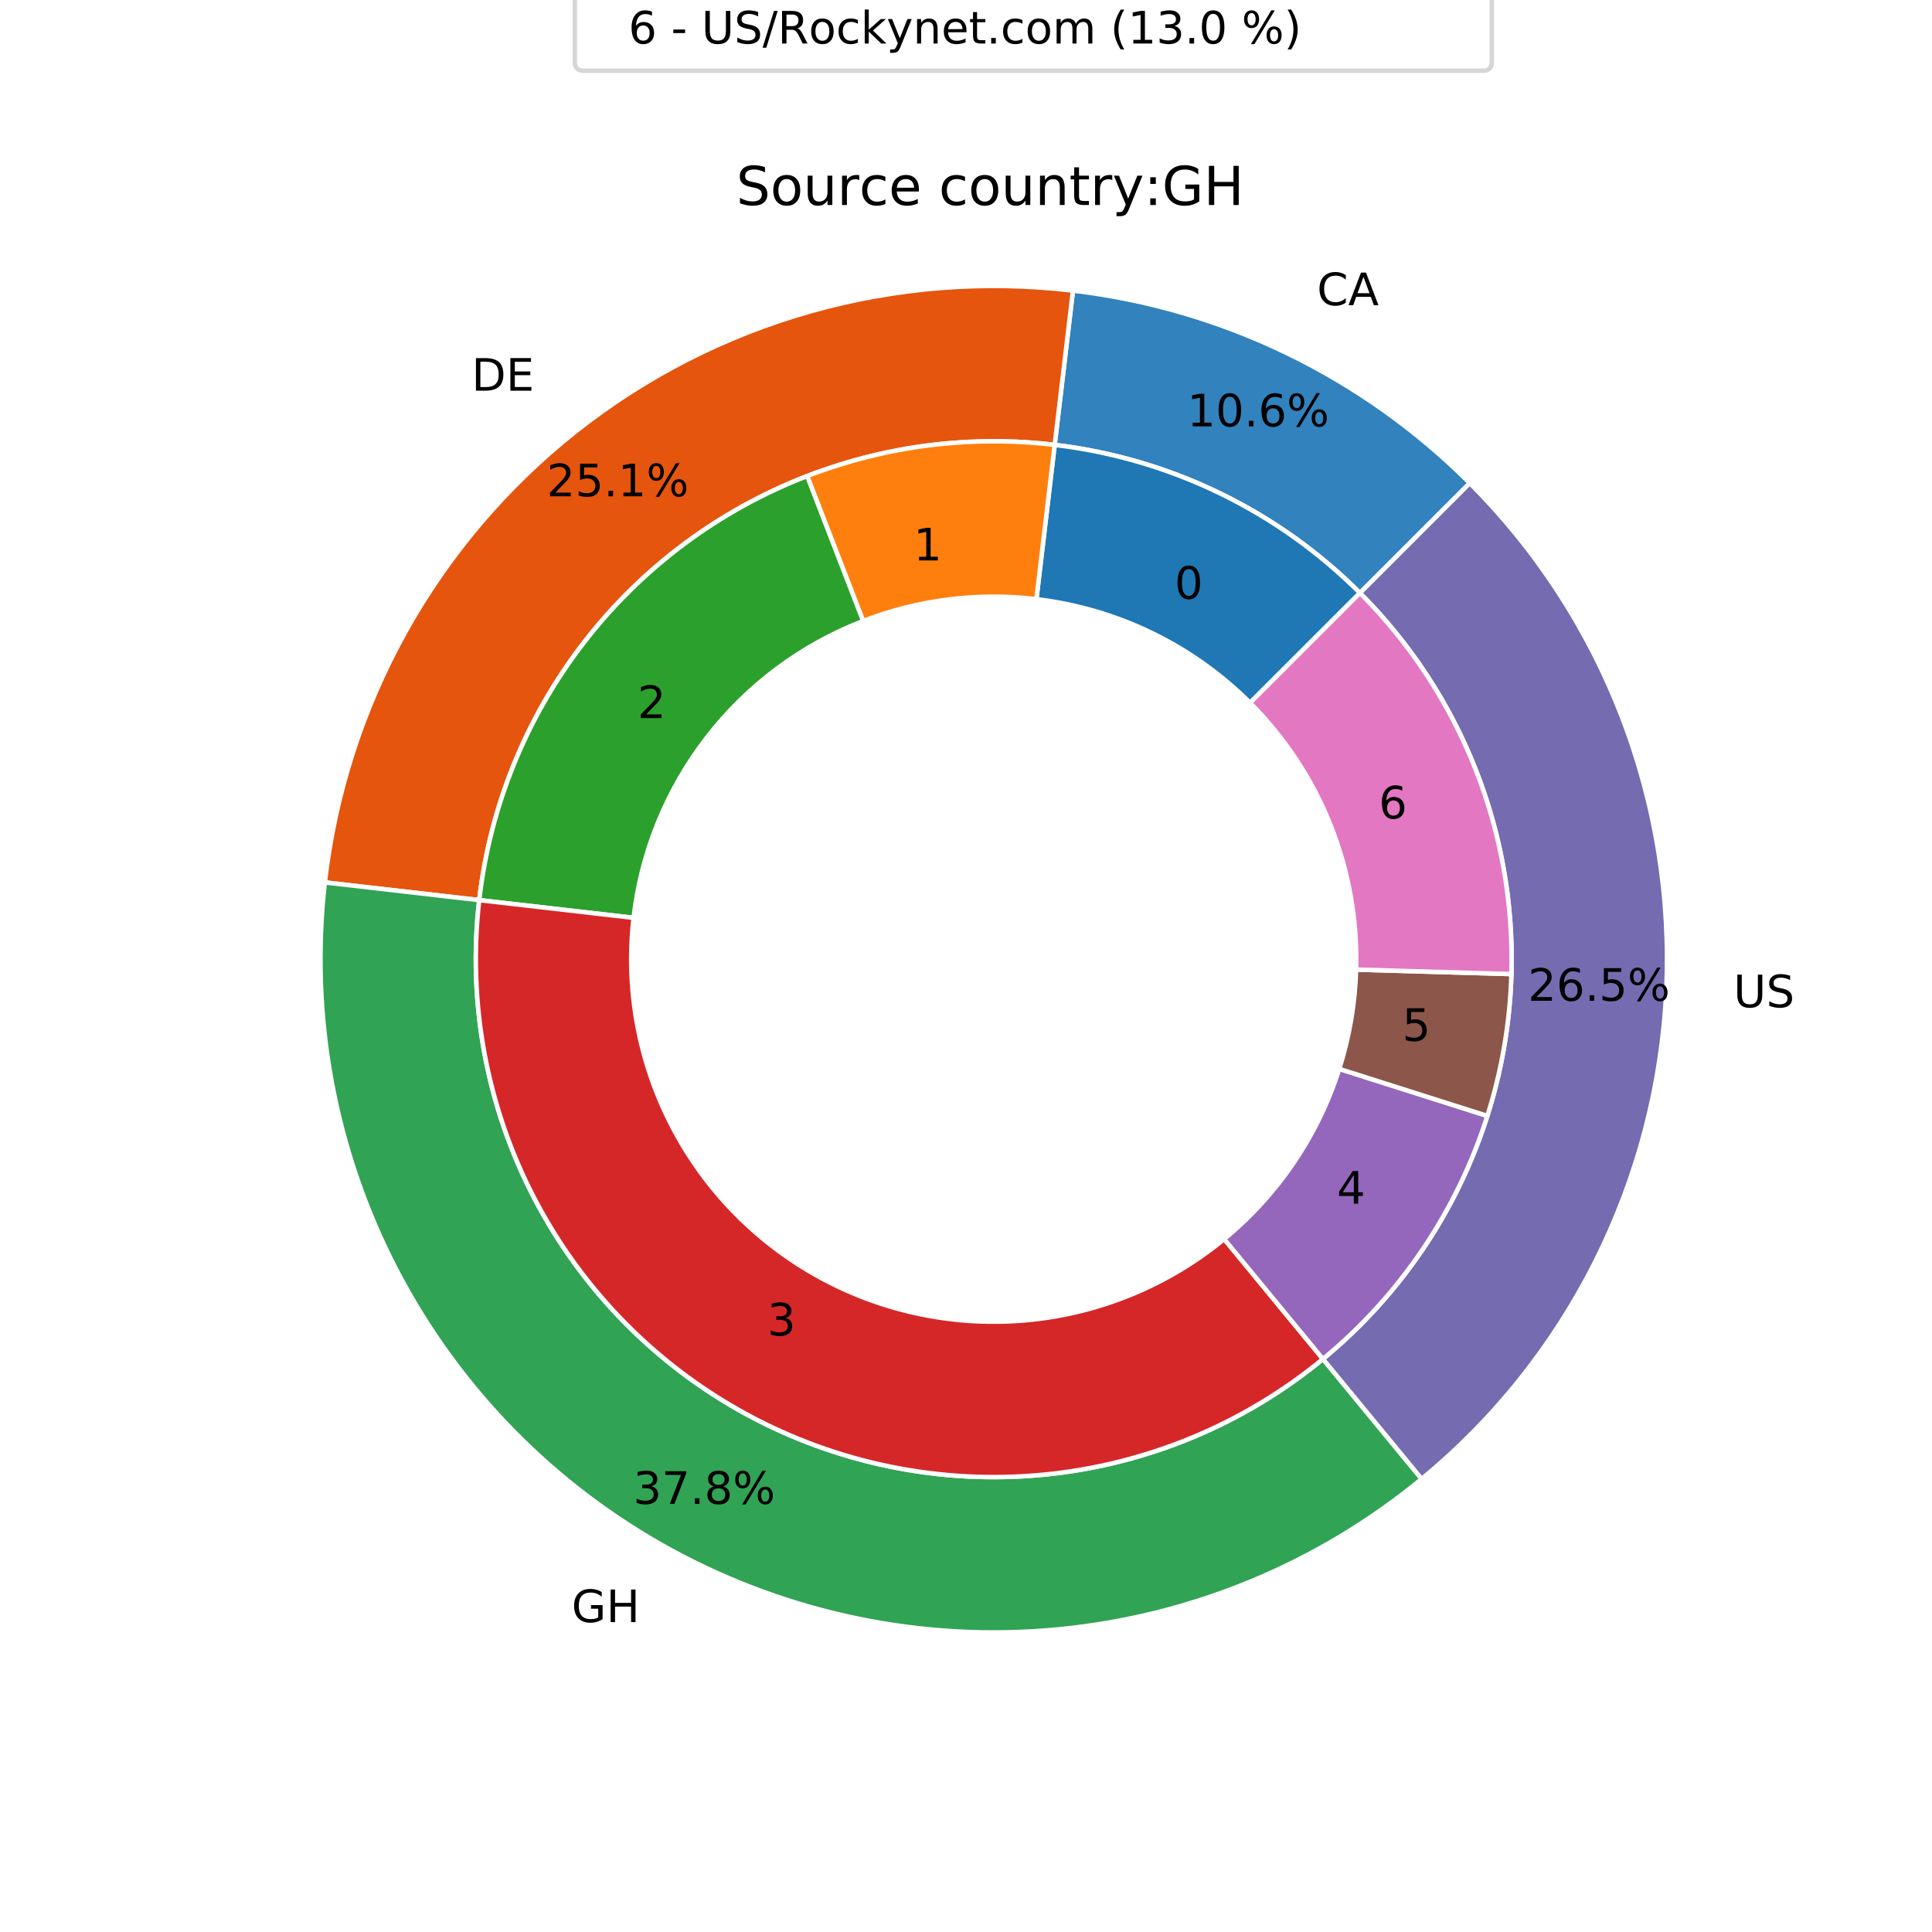 <?xml version="1.0" encoding="utf-8" standalone="no"?>
<!DOCTYPE svg PUBLIC "-//W3C//DTD SVG 1.1//EN"
  "http://www.w3.org/Graphics/SVG/1.1/DTD/svg11.dtd">
<!-- Created with matplotlib (http://matplotlib.org/) -->
<svg height="432pt" version="1.1" viewBox="0 0 432 432" width="432pt" xmlns="http://www.w3.org/2000/svg" xmlns:xlink="http://www.w3.org/1999/xlink">
 <defs>
  <style type="text/css">
*{stroke-linecap:butt;stroke-linejoin:round;}
  </style>
 </defs>
 <g id="figure_1">
  <g id="patch_1">
   <path d="M 0 432 
L 432 432 
L 432 0 
L 0 0 
z
" style="fill:#ffffff;"/>
  </g>
  <g id="axes_1">
   <g id="patch_2">
    <path d="M 328.651 108.027 
C 316.782 96.158 303.011 86.357 287.909 79.031 
C 272.808 71.704 256.586 66.955 239.918 64.98 
L 235.829 99.479 
C 248.651 100.999 261.129 104.652 272.746 110.287 
C 284.363 115.923 294.956 123.462 304.085 132.592 
L 328.651 108.027 
z
" style="fill:#3182bd;stroke:#ffffff;stroke-linejoin:miter;"/>
   </g>
   <g id="patch_3">
    <path d="M 239.918 64.98 
C 220.24 62.648 200.294 64.223 181.226 69.617 
C 162.159 75.01 144.342 84.116 128.801 96.409 
C 113.261 108.703 100.299 123.945 90.661 141.26 
C 81.024 158.574 74.899 177.622 72.639 197.308 
L 107.154 201.27 
C 108.892 186.127 113.603 171.474 121.017 158.156 
C 128.43 144.837 138.401 133.113 150.355 123.656 
C 162.31 114.199 176.015 107.195 190.682 103.046 
C 205.349 98.897 220.692 97.685 235.829 99.479 
L 239.918 64.98 
z
" style="fill:#e6550d;stroke:#ffffff;stroke-linejoin:miter;"/>
   </g>
   <g id="patch_4">
    <path d="M 72.639 197.308 
C 69.218 227.11 74.782 257.266 88.613 283.886 
C 102.444 310.505 123.92 332.393 150.273 346.726 
C 176.626 361.059 206.671 367.192 236.533 364.337 
C 266.395 361.481 294.733 349.763 317.891 330.695 
L 295.809 303.876 
C 277.994 318.543 256.196 327.557 233.225 329.754 
C 210.255 331.95 187.143 327.232 166.872 316.207 
C 146.6 305.182 130.08 288.345 119.441 267.868 
C 108.802 247.392 104.522 224.195 107.154 201.27 
L 72.639 197.308 
z
" style="fill:#31a354;stroke:#ffffff;stroke-linejoin:miter;"/>
   </g>
   <g id="patch_5">
    <path d="M 317.891 330.695 
C 334.097 317.351 347.335 300.764 356.751 282.001 
C 366.167 263.238 371.555 242.712 372.569 221.743 
C 373.582 200.774 370.198 179.824 362.635 160.241 
C 355.072 140.657 343.495 122.871 328.651 108.027 
L 304.085 132.592 
C 315.504 144.011 324.409 157.693 330.227 172.757 
C 336.045 187.821 338.648 203.937 337.868 220.066 
C 337.089 236.196 332.944 251.986 325.701 266.419 
C 318.458 280.851 308.275 293.611 295.809 303.876 
L 317.891 330.695 
z
" style="fill:#756bb1;stroke:#ffffff;stroke-linejoin:miter;"/>
   </g>
   <g id="patch_6">
    <path d="M 304.085 132.592 
C 294.956 123.462 284.363 115.923 272.746 110.287 
C 261.129 104.652 248.651 100.999 235.829 99.479 
L 231.741 133.978 
C 240.716 135.042 249.451 137.599 257.582 141.544 
C 265.714 145.489 273.129 150.767 279.52 157.157 
L 304.085 132.592 
z
" style="fill:#1f77b4;stroke:#ffffff;stroke-linejoin:miter;"/>
   </g>
   <g id="patch_7">
    <path d="M 235.829 99.479 
C 226.493 98.373 217.057 98.407 207.729 99.582 
C 198.401 100.757 189.251 103.063 180.48 106.451 
L 192.996 138.858 
C 199.136 136.487 205.541 134.873 212.07 134.05 
C 218.6 133.228 225.205 133.204 231.741 133.978 
L 235.829 99.479 
z
" style="fill:#ff7f0e;stroke:#ffffff;stroke-linejoin:miter;"/>
   </g>
   <g id="patch_8">
    <path d="M 180.48 106.451 
C 160.773 114.062 143.519 126.923 130.595 143.635 
C 117.671 160.347 109.563 180.281 107.154 201.27 
L 141.668 205.232 
C 143.354 190.54 149.03 176.586 158.076 164.887 
C 167.123 153.189 179.201 144.186 192.996 138.858 
L 180.48 106.451 
z
" style="fill:#2ca02c;stroke:#ffffff;stroke-linejoin:miter;"/>
   </g>
   <g id="patch_9">
    <path d="M 107.154 201.27 
C 104.522 224.195 108.802 247.392 119.441 267.868 
C 130.08 288.345 146.6 305.182 166.872 316.207 
C 187.143 327.232 210.255 331.95 233.225 329.754 
C 256.196 327.557 277.994 318.543 295.809 303.876 
L 273.726 277.056 
C 261.256 287.323 245.998 293.633 229.918 295.171 
C 213.838 296.708 197.66 293.405 183.47 285.688 
C 169.28 277.97 157.716 266.185 150.269 251.851 
C 142.821 237.517 139.825 221.28 141.668 205.232 
L 107.154 201.27 
z
" style="fill:#d62728;stroke:#ffffff;stroke-linejoin:miter;"/>
   </g>
   <g id="patch_10">
    <path d="M 295.809 303.876 
C 304.384 296.815 311.898 288.557 318.122 279.357 
C 324.345 270.156 329.212 260.108 332.574 249.521 
L 299.462 239.007 
C 297.109 246.418 293.702 253.452 289.345 259.893 
C 284.989 266.333 279.729 272.114 273.726 277.056 
L 295.809 303.876 
z
" style="fill:#9467bd;stroke:#ffffff;stroke-linejoin:miter;"/>
   </g>
   <g id="patch_11">
    <path d="M 332.574 249.521 
C 334.202 244.392 335.471 239.155 336.371 233.85 
C 337.272 228.544 337.801 223.182 337.955 217.803 
L 303.229 216.805 
C 303.121 220.571 302.75 224.324 302.12 228.038 
C 301.49 231.752 300.602 235.417 299.462 239.007 
L 332.574 249.521 
z
" style="fill:#8c564b;stroke:#ffffff;stroke-linejoin:miter;"/>
   </g>
   <g id="patch_12">
    <path d="M 337.955 217.803 
C 338.408 202.043 335.638 186.354 329.814 171.702 
C 323.99 157.05 315.234 143.741 304.085 132.592 
L 279.52 157.157 
C 287.324 164.962 293.453 174.278 297.53 184.535 
C 301.607 194.791 303.546 205.773 303.229 216.805 
L 337.955 217.803 
z
" style="fill:#e377c2;stroke:#ffffff;stroke-linejoin:miter;"/>
   </g>
   <g id="patch_13">
    <path clip-path="url(#p89429a90fb)" d="M 222.201 295.539 
C 243.698 295.539 264.319 286.998 279.52 271.796 
C 294.721 256.595 303.262 235.975 303.262 214.477 
C 303.262 192.979 294.721 172.359 279.52 157.157 
C 264.319 141.956 243.698 133.415 222.201 133.415 
C 200.703 133.415 180.082 141.956 164.881 157.157 
C 149.68 172.359 141.139 192.979 141.139 214.477 
C 141.139 235.975 149.68 256.595 164.881 271.796 
C 180.082 286.998 200.703 295.539 222.201 295.539 
z
" style="fill:#ffffff;"/>
   </g>
   <g id="matplotlib.axis_1"/>
   <g id="matplotlib.axis_2"/>
   <g id="text_1">
    <!-- CA -->
    <defs>
     <path d="M 64.406 67.281 
L 64.406 56.891 
Q 59.422 61.531 53.781 63.812 
Q 48.141 66.109 41.797 66.109 
Q 29.297 66.109 22.656 58.469 
Q 16.016 50.828 16.016 36.375 
Q 16.016 21.969 22.656 14.328 
Q 29.297 6.688 41.797 6.688 
Q 48.141 6.688 53.781 8.984 
Q 59.422 11.281 64.406 15.922 
L 64.406 5.609 
Q 59.234 2.094 53.438 0.328 
Q 47.656 -1.422 41.219 -1.422 
Q 24.656 -1.422 15.125 8.703 
Q 5.609 18.844 5.609 36.375 
Q 5.609 53.953 15.125 64.078 
Q 24.656 74.219 41.219 74.219 
Q 47.75 74.219 53.531 72.484 
Q 59.328 70.75 64.406 67.281 
z
" id="DejaVuSans-43"/>
     <path d="M 34.188 63.188 
L 20.797 26.906 
L 47.609 26.906 
z
M 28.609 72.906 
L 39.797 72.906 
L 67.578 0 
L 57.328 0 
L 50.688 18.703 
L 17.828 18.703 
L 11.188 0 
L 0.781 0 
z
" id="DejaVuSans-41"/>
    </defs>
    <g transform="translate(294.48 68.245)scale(0.1 -0.1)">
     <use xlink:href="#DejaVuSans-43"/>
     <use x="69.824" xlink:href="#DejaVuSans-41"/>
    </g>
   </g>
   <g id="text_2">
    <!-- 10.6% -->
    <defs>
     <path d="M 12.406 8.297 
L 28.516 8.297 
L 28.516 63.922 
L 10.984 60.406 
L 10.984 69.391 
L 28.422 72.906 
L 38.281 72.906 
L 38.281 8.297 
L 54.391 8.297 
L 54.391 0 
L 12.406 0 
z
" id="DejaVuSans-31"/>
     <path d="M 31.781 66.406 
Q 24.172 66.406 20.328 58.906 
Q 16.5 51.422 16.5 36.375 
Q 16.5 21.391 20.328 13.891 
Q 24.172 6.391 31.781 6.391 
Q 39.453 6.391 43.281 13.891 
Q 47.125 21.391 47.125 36.375 
Q 47.125 51.422 43.281 58.906 
Q 39.453 66.406 31.781 66.406 
z
M 31.781 74.219 
Q 44.047 74.219 50.516 64.516 
Q 56.984 54.828 56.984 36.375 
Q 56.984 17.969 50.516 8.266 
Q 44.047 -1.422 31.781 -1.422 
Q 19.531 -1.422 13.062 8.266 
Q 6.594 17.969 6.594 36.375 
Q 6.594 54.828 13.062 64.516 
Q 19.531 74.219 31.781 74.219 
z
" id="DejaVuSans-30"/>
     <path d="M 10.688 12.406 
L 21 12.406 
L 21 0 
L 10.688 0 
z
" id="DejaVuSans-2e"/>
     <path d="M 33.016 40.375 
Q 26.375 40.375 22.484 35.828 
Q 18.609 31.297 18.609 23.391 
Q 18.609 15.531 22.484 10.953 
Q 26.375 6.391 33.016 6.391 
Q 39.656 6.391 43.531 10.953 
Q 47.406 15.531 47.406 23.391 
Q 47.406 31.297 43.531 35.828 
Q 39.656 40.375 33.016 40.375 
z
M 52.594 71.297 
L 52.594 62.312 
Q 48.875 64.062 45.094 64.984 
Q 41.312 65.922 37.594 65.922 
Q 27.828 65.922 22.672 59.328 
Q 17.531 52.734 16.797 39.406 
Q 19.672 43.656 24.016 45.922 
Q 28.375 48.188 33.594 48.188 
Q 44.578 48.188 50.953 41.516 
Q 57.328 34.859 57.328 23.391 
Q 57.328 12.156 50.688 5.359 
Q 44.047 -1.422 33.016 -1.422 
Q 20.359 -1.422 13.672 8.266 
Q 6.984 17.969 6.984 36.375 
Q 6.984 53.656 15.188 63.938 
Q 23.391 74.219 37.203 74.219 
Q 40.922 74.219 44.703 73.484 
Q 48.484 72.75 52.594 71.297 
z
" id="DejaVuSans-36"/>
     <path d="M 72.703 32.078 
Q 68.453 32.078 66.031 28.469 
Q 63.625 24.859 63.625 18.406 
Q 63.625 12.062 66.031 8.422 
Q 68.453 4.781 72.703 4.781 
Q 76.859 4.781 79.266 8.422 
Q 81.688 12.062 81.688 18.406 
Q 81.688 24.812 79.266 28.438 
Q 76.859 32.078 72.703 32.078 
z
M 72.703 38.281 
Q 80.422 38.281 84.953 32.906 
Q 89.5 27.547 89.5 18.406 
Q 89.5 9.281 84.938 3.922 
Q 80.375 -1.422 72.703 -1.422 
Q 64.891 -1.422 60.344 3.922 
Q 55.812 9.281 55.812 18.406 
Q 55.812 27.594 60.375 32.938 
Q 64.938 38.281 72.703 38.281 
z
M 22.312 68.016 
Q 18.109 68.016 15.688 64.375 
Q 13.281 60.75 13.281 54.391 
Q 13.281 47.953 15.672 44.328 
Q 18.062 40.719 22.312 40.719 
Q 26.562 40.719 28.969 44.328 
Q 31.391 47.953 31.391 54.391 
Q 31.391 60.688 28.953 64.344 
Q 26.516 68.016 22.312 68.016 
z
M 66.406 74.219 
L 74.219 74.219 
L 28.609 -1.422 
L 20.797 -1.422 
z
M 22.312 74.219 
Q 30.031 74.219 34.609 68.875 
Q 39.203 63.531 39.203 54.391 
Q 39.203 45.172 34.641 39.844 
Q 30.078 34.516 22.312 34.516 
Q 14.547 34.516 10.031 39.859 
Q 5.516 45.219 5.516 54.391 
Q 5.516 63.484 10.047 68.844 
Q 14.594 74.219 22.312 74.219 
z
" id="DejaVuSans-25"/>
    </defs>
    <g transform="translate(265.455 95.335)scale(0.1 -0.1)">
     <use xlink:href="#DejaVuSans-31"/>
     <use x="63.623" xlink:href="#DejaVuSans-30"/>
     <use x="127.246" xlink:href="#DejaVuSans-2e"/>
     <use x="159.033" xlink:href="#DejaVuSans-36"/>
     <use x="222.656" xlink:href="#DejaVuSans-25"/>
    </g>
   </g>
   <g id="text_3">
    <!-- DE -->
    <defs>
     <path d="M 19.672 64.797 
L 19.672 8.109 
L 31.594 8.109 
Q 46.688 8.109 53.688 14.938 
Q 60.688 21.781 60.688 36.531 
Q 60.688 51.172 53.688 57.984 
Q 46.688 64.797 31.594 64.797 
z
M 9.812 72.906 
L 30.078 72.906 
Q 51.266 72.906 61.172 64.094 
Q 71.094 55.281 71.094 36.531 
Q 71.094 17.672 61.125 8.828 
Q 51.172 0 30.078 0 
L 9.812 0 
z
" id="DejaVuSans-44"/>
     <path d="M 9.812 72.906 
L 55.906 72.906 
L 55.906 64.594 
L 19.672 64.594 
L 19.672 43.016 
L 54.391 43.016 
L 54.391 34.719 
L 19.672 34.719 
L 19.672 8.297 
L 56.781 8.297 
L 56.781 0 
L 9.812 0 
z
" id="DejaVuSans-45"/>
    </defs>
    <g transform="translate(105.443 87.362)scale(0.1 -0.1)">
     <use xlink:href="#DejaVuSans-44"/>
     <use x="77.002" xlink:href="#DejaVuSans-45"/>
    </g>
   </g>
   <g id="text_4">
    <!-- 25.1% -->
    <defs>
     <path d="M 19.188 8.297 
L 53.609 8.297 
L 53.609 0 
L 7.328 0 
L 7.328 8.297 
Q 12.938 14.109 22.625 23.891 
Q 32.328 33.688 34.812 36.531 
Q 39.547 41.844 41.422 45.531 
Q 43.312 49.219 43.312 52.781 
Q 43.312 58.594 39.234 62.25 
Q 35.156 65.922 28.609 65.922 
Q 23.969 65.922 18.812 64.312 
Q 13.672 62.703 7.812 59.422 
L 7.812 69.391 
Q 13.766 71.781 18.938 73 
Q 24.125 74.219 28.422 74.219 
Q 39.75 74.219 46.484 68.547 
Q 53.219 62.891 53.219 53.422 
Q 53.219 48.922 51.531 44.891 
Q 49.859 40.875 45.406 35.406 
Q 44.188 33.984 37.641 27.219 
Q 31.109 20.453 19.188 8.297 
z
" id="DejaVuSans-32"/>
     <path d="M 10.797 72.906 
L 49.516 72.906 
L 49.516 64.594 
L 19.828 64.594 
L 19.828 46.734 
Q 21.969 47.469 24.109 47.828 
Q 26.266 48.188 28.422 48.188 
Q 40.625 48.188 47.75 41.5 
Q 54.891 34.812 54.891 23.391 
Q 54.891 11.625 47.562 5.094 
Q 40.234 -1.422 26.906 -1.422 
Q 22.312 -1.422 17.547 -0.641 
Q 12.797 0.141 7.719 1.703 
L 7.719 11.625 
Q 12.109 9.234 16.797 8.062 
Q 21.484 6.891 26.703 6.891 
Q 35.156 6.891 40.078 11.328 
Q 45.016 15.766 45.016 23.391 
Q 45.016 31 40.078 35.438 
Q 35.156 39.891 26.703 39.891 
Q 22.75 39.891 18.812 39.016 
Q 14.891 38.141 10.797 36.281 
z
" id="DejaVuSans-35"/>
    </defs>
    <g transform="translate(122.258 110.976)scale(0.1 -0.1)">
     <use xlink:href="#DejaVuSans-32"/>
     <use x="63.623" xlink:href="#DejaVuSans-35"/>
     <use x="127.246" xlink:href="#DejaVuSans-2e"/>
     <use x="159.033" xlink:href="#DejaVuSans-31"/>
     <use x="222.656" xlink:href="#DejaVuSans-25"/>
    </g>
   </g>
   <g id="text_5">
    <!-- GH -->
    <defs>
     <path d="M 59.516 10.406 
L 59.516 29.984 
L 43.406 29.984 
L 43.406 38.094 
L 69.281 38.094 
L 69.281 6.781 
Q 63.578 2.734 56.688 0.656 
Q 49.812 -1.422 42 -1.422 
Q 24.906 -1.422 15.25 8.562 
Q 5.609 18.562 5.609 36.375 
Q 5.609 54.25 15.25 64.234 
Q 24.906 74.219 42 74.219 
Q 49.125 74.219 55.547 72.453 
Q 61.969 70.703 67.391 67.281 
L 67.391 56.781 
Q 61.922 61.422 55.766 63.766 
Q 49.609 66.109 42.828 66.109 
Q 29.438 66.109 22.719 58.641 
Q 16.016 51.172 16.016 36.375 
Q 16.016 21.625 22.719 14.156 
Q 29.438 6.688 42.828 6.688 
Q 48.047 6.688 52.141 7.594 
Q 56.25 8.5 59.516 10.406 
z
" id="DejaVuSans-47"/>
     <path d="M 9.812 72.906 
L 19.672 72.906 
L 19.672 43.016 
L 55.516 43.016 
L 55.516 72.906 
L 65.375 72.906 
L 65.375 0 
L 55.516 0 
L 55.516 34.719 
L 19.672 34.719 
L 19.672 0 
L 9.812 0 
z
" id="DejaVuSans-48"/>
    </defs>
    <g transform="translate(127.812 362.71)scale(0.1 -0.1)">
     <use xlink:href="#DejaVuSans-47"/>
     <use x="77.49" xlink:href="#DejaVuSans-48"/>
    </g>
   </g>
   <g id="text_6">
    <!-- 37.8% -->
    <defs>
     <path d="M 40.578 39.312 
Q 47.656 37.797 51.625 33 
Q 55.609 28.219 55.609 21.188 
Q 55.609 10.406 48.188 4.484 
Q 40.766 -1.422 27.094 -1.422 
Q 22.516 -1.422 17.656 -0.516 
Q 12.797 0.391 7.625 2.203 
L 7.625 11.719 
Q 11.719 9.328 16.594 8.109 
Q 21.484 6.891 26.812 6.891 
Q 36.078 6.891 40.938 10.547 
Q 45.797 14.203 45.797 21.188 
Q 45.797 27.641 41.281 31.266 
Q 36.766 34.906 28.719 34.906 
L 20.219 34.906 
L 20.219 43.016 
L 29.109 43.016 
Q 36.375 43.016 40.234 45.922 
Q 44.094 48.828 44.094 54.297 
Q 44.094 59.906 40.109 62.906 
Q 36.141 65.922 28.719 65.922 
Q 24.656 65.922 20.016 65.031 
Q 15.375 64.156 9.812 62.312 
L 9.812 71.094 
Q 15.438 72.656 20.344 73.438 
Q 25.25 74.219 29.594 74.219 
Q 40.828 74.219 47.359 69.109 
Q 53.906 64.016 53.906 55.328 
Q 53.906 49.266 50.438 45.094 
Q 46.969 40.922 40.578 39.312 
z
" id="DejaVuSans-33"/>
     <path d="M 8.203 72.906 
L 55.078 72.906 
L 55.078 68.703 
L 28.609 0 
L 18.312 0 
L 43.219 64.594 
L 8.203 64.594 
z
" id="DejaVuSans-37"/>
     <path d="M 31.781 34.625 
Q 24.75 34.625 20.719 30.859 
Q 16.703 27.094 16.703 20.516 
Q 16.703 13.922 20.719 10.156 
Q 24.75 6.391 31.781 6.391 
Q 38.812 6.391 42.859 10.172 
Q 46.922 13.969 46.922 20.516 
Q 46.922 27.094 42.891 30.859 
Q 38.875 34.625 31.781 34.625 
z
M 21.922 38.812 
Q 15.578 40.375 12.031 44.719 
Q 8.5 49.078 8.5 55.328 
Q 8.5 64.062 14.719 69.141 
Q 20.953 74.219 31.781 74.219 
Q 42.672 74.219 48.875 69.141 
Q 55.078 64.062 55.078 55.328 
Q 55.078 49.078 51.531 44.719 
Q 48 40.375 41.703 38.812 
Q 48.828 37.156 52.797 32.312 
Q 56.781 27.484 56.781 20.516 
Q 56.781 9.906 50.312 4.234 
Q 43.844 -1.422 31.781 -1.422 
Q 19.734 -1.422 13.25 4.234 
Q 6.781 9.906 6.781 20.516 
Q 6.781 27.484 10.781 32.312 
Q 14.797 37.156 21.922 38.812 
z
M 18.312 54.391 
Q 18.312 48.734 21.844 45.562 
Q 25.391 42.391 31.781 42.391 
Q 38.141 42.391 41.719 45.562 
Q 45.312 48.734 45.312 54.391 
Q 45.312 60.062 41.719 63.234 
Q 38.141 66.406 31.781 66.406 
Q 25.391 66.406 21.844 63.234 
Q 18.312 60.062 18.312 54.391 
z
" id="DejaVuSans-38"/>
    </defs>
    <g transform="translate(141.582 336.26)scale(0.1 -0.1)">
     <use xlink:href="#DejaVuSans-33"/>
     <use x="63.623" xlink:href="#DejaVuSans-37"/>
     <use x="127.246" xlink:href="#DejaVuSans-2e"/>
     <use x="159.033" xlink:href="#DejaVuSans-38"/>
     <use x="222.656" xlink:href="#DejaVuSans-25"/>
    </g>
   </g>
   <g id="text_7">
    <!-- US -->
    <defs>
     <path d="M 8.688 72.906 
L 18.609 72.906 
L 18.609 28.609 
Q 18.609 16.891 22.844 11.734 
Q 27.094 6.594 36.625 6.594 
Q 46.094 6.594 50.344 11.734 
Q 54.594 16.891 54.594 28.609 
L 54.594 72.906 
L 64.5 72.906 
L 64.5 27.391 
Q 64.5 13.141 57.438 5.859 
Q 50.391 -1.422 36.625 -1.422 
Q 22.797 -1.422 15.734 5.859 
Q 8.688 13.141 8.688 27.391 
z
" id="DejaVuSans-55"/>
     <path d="M 53.516 70.516 
L 53.516 60.891 
Q 47.906 63.578 42.922 64.891 
Q 37.938 66.219 33.297 66.219 
Q 25.25 66.219 20.875 63.094 
Q 16.5 59.969 16.5 54.203 
Q 16.5 49.359 19.406 46.891 
Q 22.312 44.438 30.422 42.922 
L 36.375 41.703 
Q 47.406 39.594 52.656 34.297 
Q 57.906 29 57.906 20.125 
Q 57.906 9.516 50.797 4.047 
Q 43.703 -1.422 29.984 -1.422 
Q 24.812 -1.422 18.969 -0.25 
Q 13.141 0.922 6.891 3.219 
L 6.891 13.375 
Q 12.891 10.016 18.656 8.297 
Q 24.422 6.594 29.984 6.594 
Q 38.422 6.594 43.016 9.906 
Q 47.609 13.234 47.609 19.391 
Q 47.609 24.75 44.312 27.781 
Q 41.016 30.812 33.5 32.328 
L 27.484 33.5 
Q 16.453 35.688 11.516 40.375 
Q 6.594 45.062 6.594 53.422 
Q 6.594 63.094 13.406 68.656 
Q 20.219 74.219 32.172 74.219 
Q 37.312 74.219 42.625 73.281 
Q 47.953 72.359 53.516 70.516 
z
" id="DejaVuSans-53"/>
    </defs>
    <g transform="translate(387.605 225.229)scale(0.1 -0.1)">
     <use xlink:href="#DejaVuSans-55"/>
     <use x="73.193" xlink:href="#DejaVuSans-53"/>
    </g>
   </g>
   <g id="text_8">
    <!-- 26.5% -->
    <g transform="translate(341.648 223.776)scale(0.1 -0.1)">
     <use xlink:href="#DejaVuSans-32"/>
     <use x="63.623" xlink:href="#DejaVuSans-36"/>
     <use x="127.246" xlink:href="#DejaVuSans-2e"/>
     <use x="159.033" xlink:href="#DejaVuSans-35"/>
     <use x="222.656" xlink:href="#DejaVuSans-25"/>
    </g>
   </g>
   <g id="text_9">
    <!-- 0 -->
    <g transform="translate(262.637 133.885)scale(0.1 -0.1)">
     <use xlink:href="#DejaVuSans-30"/>
    </g>
   </g>
   <g id="text_10">
    <!-- 1 -->
    <g transform="translate(204.261 125.32)scale(0.1 -0.1)">
     <use xlink:href="#DejaVuSans-31"/>
    </g>
   </g>
   <g id="text_11">
    <!-- 2 -->
    <g transform="translate(142.553 160.563)scale(0.1 -0.1)">
     <use xlink:href="#DejaVuSans-32"/>
    </g>
   </g>
   <g id="text_12">
    <!-- 3 -->
    <g transform="translate(171.575 298.62)scale(0.1 -0.1)">
     <use xlink:href="#DejaVuSans-33"/>
    </g>
   </g>
   <g id="text_13">
    <!-- 4 -->
    <defs>
     <path d="M 37.797 64.312 
L 12.891 25.391 
L 37.797 25.391 
z
M 35.203 72.906 
L 47.609 72.906 
L 47.609 25.391 
L 58.016 25.391 
L 58.016 17.188 
L 47.609 17.188 
L 47.609 0 
L 37.797 0 
L 37.797 17.188 
L 4.891 17.188 
L 4.891 26.703 
z
" id="DejaVuSans-34"/>
    </defs>
    <g transform="translate(298.937 269.14)scale(0.1 -0.1)">
     <use xlink:href="#DejaVuSans-34"/>
    </g>
   </g>
   <g id="text_14">
    <!-- 5 -->
    <g transform="translate(313.537 232.734)scale(0.1 -0.1)">
     <use xlink:href="#DejaVuSans-35"/>
    </g>
   </g>
   <g id="text_15">
    <!-- 6 -->
    <g transform="translate(308.291 183.017)scale(0.1 -0.1)">
     <use xlink:href="#DejaVuSans-36"/>
    </g>
   </g>
   <g id="text_16">
    <!-- Source country:GH -->
    <defs>
     <path d="M 30.609 48.391 
Q 23.391 48.391 19.188 42.75 
Q 14.984 37.109 14.984 27.297 
Q 14.984 17.484 19.156 11.844 
Q 23.344 6.203 30.609 6.203 
Q 37.797 6.203 41.984 11.859 
Q 46.188 17.531 46.188 27.297 
Q 46.188 37.016 41.984 42.703 
Q 37.797 48.391 30.609 48.391 
z
M 30.609 56 
Q 42.328 56 49.016 48.375 
Q 55.719 40.766 55.719 27.297 
Q 55.719 13.875 49.016 6.219 
Q 42.328 -1.422 30.609 -1.422 
Q 18.844 -1.422 12.172 6.219 
Q 5.516 13.875 5.516 27.297 
Q 5.516 40.766 12.172 48.375 
Q 18.844 56 30.609 56 
z
" id="DejaVuSans-6f"/>
     <path d="M 8.5 21.578 
L 8.5 54.688 
L 17.484 54.688 
L 17.484 21.922 
Q 17.484 14.156 20.5 10.266 
Q 23.531 6.391 29.594 6.391 
Q 36.859 6.391 41.078 11.031 
Q 45.312 15.672 45.312 23.688 
L 45.312 54.688 
L 54.297 54.688 
L 54.297 0 
L 45.312 0 
L 45.312 8.406 
Q 42.047 3.422 37.719 1 
Q 33.406 -1.422 27.688 -1.422 
Q 18.266 -1.422 13.375 4.438 
Q 8.5 10.297 8.5 21.578 
z
M 31.109 56 
z
" id="DejaVuSans-75"/>
     <path d="M 41.109 46.297 
Q 39.594 47.172 37.812 47.578 
Q 36.031 48 33.891 48 
Q 26.266 48 22.188 43.047 
Q 18.109 38.094 18.109 28.812 
L 18.109 0 
L 9.078 0 
L 9.078 54.688 
L 18.109 54.688 
L 18.109 46.188 
Q 20.953 51.172 25.484 53.578 
Q 30.031 56 36.531 56 
Q 37.453 56 38.578 55.875 
Q 39.703 55.766 41.062 55.516 
z
" id="DejaVuSans-72"/>
     <path d="M 48.781 52.594 
L 48.781 44.188 
Q 44.969 46.297 41.141 47.344 
Q 37.312 48.391 33.406 48.391 
Q 24.656 48.391 19.812 42.844 
Q 14.984 37.312 14.984 27.297 
Q 14.984 17.281 19.812 11.734 
Q 24.656 6.203 33.406 6.203 
Q 37.312 6.203 41.141 7.25 
Q 44.969 8.297 48.781 10.406 
L 48.781 2.094 
Q 45.016 0.344 40.984 -0.531 
Q 36.969 -1.422 32.422 -1.422 
Q 20.062 -1.422 12.781 6.344 
Q 5.516 14.109 5.516 27.297 
Q 5.516 40.672 12.859 48.328 
Q 20.219 56 33.016 56 
Q 37.156 56 41.109 55.141 
Q 45.062 54.297 48.781 52.594 
z
" id="DejaVuSans-63"/>
     <path d="M 56.203 29.594 
L 56.203 25.203 
L 14.891 25.203 
Q 15.484 15.922 20.484 11.062 
Q 25.484 6.203 34.422 6.203 
Q 39.594 6.203 44.453 7.469 
Q 49.312 8.734 54.109 11.281 
L 54.109 2.781 
Q 49.266 0.734 44.188 -0.344 
Q 39.109 -1.422 33.891 -1.422 
Q 20.797 -1.422 13.156 6.188 
Q 5.516 13.812 5.516 26.812 
Q 5.516 40.234 12.766 48.109 
Q 20.016 56 32.328 56 
Q 43.359 56 49.781 48.891 
Q 56.203 41.797 56.203 29.594 
z
M 47.219 32.234 
Q 47.125 39.594 43.094 43.984 
Q 39.062 48.391 32.422 48.391 
Q 24.906 48.391 20.391 44.141 
Q 15.875 39.891 15.188 32.172 
z
" id="DejaVuSans-65"/>
     <path id="DejaVuSans-20"/>
     <path d="M 54.891 33.016 
L 54.891 0 
L 45.906 0 
L 45.906 32.719 
Q 45.906 40.484 42.875 44.328 
Q 39.844 48.188 33.797 48.188 
Q 26.516 48.188 22.312 43.547 
Q 18.109 38.922 18.109 30.906 
L 18.109 0 
L 9.078 0 
L 9.078 54.688 
L 18.109 54.688 
L 18.109 46.188 
Q 21.344 51.125 25.703 53.562 
Q 30.078 56 35.797 56 
Q 45.219 56 50.047 50.172 
Q 54.891 44.344 54.891 33.016 
z
" id="DejaVuSans-6e"/>
     <path d="M 18.312 70.219 
L 18.312 54.688 
L 36.812 54.688 
L 36.812 47.703 
L 18.312 47.703 
L 18.312 18.016 
Q 18.312 11.328 20.141 9.422 
Q 21.969 7.516 27.594 7.516 
L 36.812 7.516 
L 36.812 0 
L 27.594 0 
Q 17.188 0 13.234 3.875 
Q 9.281 7.766 9.281 18.016 
L 9.281 47.703 
L 2.688 47.703 
L 2.688 54.688 
L 9.281 54.688 
L 9.281 70.219 
z
" id="DejaVuSans-74"/>
     <path d="M 32.172 -5.078 
Q 28.375 -14.844 24.75 -17.812 
Q 21.141 -20.797 15.094 -20.797 
L 7.906 -20.797 
L 7.906 -13.281 
L 13.188 -13.281 
Q 16.891 -13.281 18.938 -11.516 
Q 21 -9.766 23.484 -3.219 
L 25.094 0.875 
L 2.984 54.688 
L 12.5 54.688 
L 29.594 11.922 
L 46.688 54.688 
L 56.203 54.688 
z
" id="DejaVuSans-79"/>
     <path d="M 11.719 12.406 
L 22.016 12.406 
L 22.016 0 
L 11.719 0 
z
M 11.719 51.703 
L 22.016 51.703 
L 22.016 39.312 
L 11.719 39.312 
z
" id="DejaVuSans-3a"/>
    </defs>
    <g transform="translate(164.633 45.84)scale(0.12 -0.12)">
     <use xlink:href="#DejaVuSans-53"/>
     <use x="63.477" xlink:href="#DejaVuSans-6f"/>
     <use x="124.658" xlink:href="#DejaVuSans-75"/>
     <use x="188.037" xlink:href="#DejaVuSans-72"/>
     <use x="229.119" xlink:href="#DejaVuSans-63"/>
     <use x="284.1" xlink:href="#DejaVuSans-65"/>
     <use x="345.623" xlink:href="#DejaVuSans-20"/>
     <use x="377.41" xlink:href="#DejaVuSans-63"/>
     <use x="432.391" xlink:href="#DejaVuSans-6f"/>
     <use x="493.572" xlink:href="#DejaVuSans-75"/>
     <use x="556.951" xlink:href="#DejaVuSans-6e"/>
     <use x="620.33" xlink:href="#DejaVuSans-74"/>
     <use x="659.539" xlink:href="#DejaVuSans-72"/>
     <use x="700.652" xlink:href="#DejaVuSans-79"/>
     <use x="759.723" xlink:href="#DejaVuSans-3a"/>
     <use x="793.414" xlink:href="#DejaVuSans-47"/>
     <use x="870.904" xlink:href="#DejaVuSans-48"/>
    </g>
   </g>
   <g id="legend_1">
    <g id="patch_14">
     <path d="M 130.525 15.815 
L 331.58 15.815 
Q 333.58 15.815 333.58 13.815 
L 333.58 -87.932 
Q 333.58 -89.932 331.58 -89.932 
L 130.525 -89.932 
Q 128.525 -89.932 128.525 -87.932 
L 128.525 13.815 
Q 128.525 15.815 130.525 15.815 
z
" style="fill:#ffffff;opacity:0.8;stroke:#cccccc;stroke-linejoin:miter;"/>
    </g>
    <g id="patch_15">
     <path d="M 132.525 -78.334 
L 132.525 -78.334 
L 132.525 -85.334 
L 132.525 -85.334 
z
" style="fill:#3182bd;stroke:#ffffff;stroke-linejoin:miter;"/>
    </g>
    <g id="text_17">
     <!-- 0 - CA/OVH SAS (10.6 %) -->
     <defs>
      <path d="M 4.891 31.391 
L 31.203 31.391 
L 31.203 23.391 
L 4.891 23.391 
z
" id="DejaVuSans-2d"/>
      <path d="M 25.391 72.906 
L 33.688 72.906 
L 8.297 -9.281 
L 0 -9.281 
z
" id="DejaVuSans-2f"/>
      <path d="M 39.406 66.219 
Q 28.656 66.219 22.328 58.203 
Q 16.016 50.203 16.016 36.375 
Q 16.016 22.609 22.328 14.594 
Q 28.656 6.594 39.406 6.594 
Q 50.141 6.594 56.422 14.594 
Q 62.703 22.609 62.703 36.375 
Q 62.703 50.203 56.422 58.203 
Q 50.141 66.219 39.406 66.219 
z
M 39.406 74.219 
Q 54.734 74.219 63.906 63.938 
Q 73.094 53.656 73.094 36.375 
Q 73.094 19.141 63.906 8.859 
Q 54.734 -1.422 39.406 -1.422 
Q 24.031 -1.422 14.812 8.828 
Q 5.609 19.094 5.609 36.375 
Q 5.609 53.656 14.812 63.938 
Q 24.031 74.219 39.406 74.219 
z
" id="DejaVuSans-4f"/>
      <path d="M 28.609 0 
L 0.781 72.906 
L 11.078 72.906 
L 34.188 11.531 
L 57.328 72.906 
L 67.578 72.906 
L 39.797 0 
z
" id="DejaVuSans-56"/>
      <path d="M 31 75.875 
Q 24.469 64.656 21.281 53.656 
Q 18.109 42.672 18.109 31.391 
Q 18.109 20.125 21.312 9.062 
Q 24.516 -2 31 -13.188 
L 23.188 -13.188 
Q 15.875 -1.703 12.234 9.375 
Q 8.594 20.453 8.594 31.391 
Q 8.594 42.281 12.203 53.312 
Q 15.828 64.359 23.188 75.875 
z
" id="DejaVuSans-28"/>
      <path d="M 8.016 75.875 
L 15.828 75.875 
Q 23.141 64.359 26.781 53.312 
Q 30.422 42.281 30.422 31.391 
Q 30.422 20.453 26.781 9.375 
Q 23.141 -1.703 15.828 -13.188 
L 8.016 -13.188 
Q 14.5 -2 17.703 9.062 
Q 20.906 20.125 20.906 31.391 
Q 20.906 42.672 17.703 53.656 
Q 14.5 64.656 8.016 75.875 
z
" id="DejaVuSans-29"/>
     </defs>
     <g transform="translate(140.525 -78.334)scale(0.1 -0.1)">
      <use xlink:href="#DejaVuSans-30"/>
      <use x="63.623" xlink:href="#DejaVuSans-20"/>
      <use x="95.41" xlink:href="#DejaVuSans-2d"/>
      <use x="131.494" xlink:href="#DejaVuSans-20"/>
      <use x="163.281" xlink:href="#DejaVuSans-43"/>
      <use x="233.105" xlink:href="#DejaVuSans-41"/>
      <use x="301.514" xlink:href="#DejaVuSans-2f"/>
      <use x="335.205" xlink:href="#DejaVuSans-4f"/>
      <use x="413.9" xlink:href="#DejaVuSans-56"/>
      <use x="482.309" xlink:href="#DejaVuSans-48"/>
      <use x="557.504" xlink:href="#DejaVuSans-20"/>
      <use x="589.291" xlink:href="#DejaVuSans-53"/>
      <use x="652.783" xlink:href="#DejaVuSans-41"/>
      <use x="721.191" xlink:href="#DejaVuSans-53"/>
      <use x="784.668" xlink:href="#DejaVuSans-20"/>
      <use x="816.455" xlink:href="#DejaVuSans-28"/>
      <use x="855.469" xlink:href="#DejaVuSans-31"/>
      <use x="919.092" xlink:href="#DejaVuSans-30"/>
      <use x="982.715" xlink:href="#DejaVuSans-2e"/>
      <use x="1014.502" xlink:href="#DejaVuSans-36"/>
      <use x="1078.125" xlink:href="#DejaVuSans-20"/>
      <use x="1109.912" xlink:href="#DejaVuSans-25"/>
      <use x="1204.932" xlink:href="#DejaVuSans-29"/>
     </g>
    </g>
    <g id="patch_16">
     <path d="M 132.525 -63.655 
L 132.525 -63.655 
L 132.525 -70.655 
L 132.525 -70.655 
z
" style="fill:#e6550d;stroke:#ffffff;stroke-linejoin:miter;"/>
    </g>
    <g id="text_18">
     <!-- 1 - DE/1&amp;1 Internet SE (7.7 %) -->
     <defs>
      <path d="M 24.312 39.203 
Q 19.875 35.25 17.797 31.312 
Q 15.719 27.391 15.719 23.094 
Q 15.719 15.969 20.891 11.234 
Q 26.078 6.5 33.891 6.5 
Q 38.531 6.5 42.578 8.031 
Q 46.625 9.578 50.203 12.703 
z
M 31.203 44.672 
L 56 19.281 
Q 58.891 23.641 60.5 28.594 
Q 62.109 33.547 62.406 39.109 
L 71.484 39.109 
Q 70.906 32.672 68.359 26.359 
Q 65.828 20.062 61.281 13.922 
L 74.906 0 
L 62.594 0 
L 55.609 7.172 
Q 50.531 2.828 44.969 0.703 
Q 39.406 -1.422 33.016 -1.422 
Q 21.234 -1.422 13.766 5.297 
Q 6.297 12.016 6.297 22.516 
Q 6.297 28.766 9.562 34.25 
Q 12.844 39.75 19.391 44.578 
Q 17.047 47.656 15.812 50.703 
Q 14.594 53.766 14.594 56.688 
Q 14.594 64.594 20.016 69.406 
Q 25.438 74.219 34.422 74.219 
Q 38.484 74.219 42.5 73.344 
Q 46.531 72.469 50.688 70.703 
L 50.688 61.812 
Q 46.438 64.109 42.578 65.297 
Q 38.719 66.5 35.406 66.5 
Q 30.281 66.5 27.078 63.781 
Q 23.875 61.078 23.875 56.781 
Q 23.875 54.297 25.312 51.781 
Q 26.766 49.266 31.203 44.672 
z
" id="DejaVuSans-26"/>
      <path d="M 9.812 72.906 
L 19.672 72.906 
L 19.672 0 
L 9.812 0 
z
" id="DejaVuSans-49"/>
     </defs>
     <g transform="translate(140.525 -63.655)scale(0.1 -0.1)">
      <use xlink:href="#DejaVuSans-31"/>
      <use x="63.623" xlink:href="#DejaVuSans-20"/>
      <use x="95.41" xlink:href="#DejaVuSans-2d"/>
      <use x="131.494" xlink:href="#DejaVuSans-20"/>
      <use x="163.281" xlink:href="#DejaVuSans-44"/>
      <use x="240.283" xlink:href="#DejaVuSans-45"/>
      <use x="303.467" xlink:href="#DejaVuSans-2f"/>
      <use x="337.158" xlink:href="#DejaVuSans-31"/>
      <use x="400.781" xlink:href="#DejaVuSans-26"/>
      <use x="478.76" xlink:href="#DejaVuSans-31"/>
      <use x="542.383" xlink:href="#DejaVuSans-20"/>
      <use x="574.17" xlink:href="#DejaVuSans-49"/>
      <use x="603.662" xlink:href="#DejaVuSans-6e"/>
      <use x="667.041" xlink:href="#DejaVuSans-74"/>
      <use x="706.25" xlink:href="#DejaVuSans-65"/>
      <use x="767.773" xlink:href="#DejaVuSans-72"/>
      <use x="808.871" xlink:href="#DejaVuSans-6e"/>
      <use x="872.25" xlink:href="#DejaVuSans-65"/>
      <use x="933.773" xlink:href="#DejaVuSans-74"/>
      <use x="972.982" xlink:href="#DejaVuSans-20"/>
      <use x="1004.77" xlink:href="#DejaVuSans-53"/>
      <use x="1068.246" xlink:href="#DejaVuSans-45"/>
      <use x="1131.43" xlink:href="#DejaVuSans-20"/>
      <use x="1163.217" xlink:href="#DejaVuSans-28"/>
      <use x="1202.23" xlink:href="#DejaVuSans-37"/>
      <use x="1265.854" xlink:href="#DejaVuSans-2e"/>
      <use x="1297.641" xlink:href="#DejaVuSans-37"/>
      <use x="1361.264" xlink:href="#DejaVuSans-20"/>
      <use x="1393.051" xlink:href="#DejaVuSans-25"/>
      <use x="1488.07" xlink:href="#DejaVuSans-29"/>
     </g>
    </g>
    <g id="patch_17">
     <path d="M 132.525 -48.977 
L 132.525 -48.977 
L 132.525 -55.977 
L 132.525 -55.977 
z
" style="fill:#31a354;stroke:#ffffff;stroke-linejoin:miter;"/>
    </g>
    <g id="text_19">
     <!-- 2 - DE/Hetzner Online GmbH (17.3 %) -->
     <defs>
      <path d="M 5.516 54.688 
L 48.188 54.688 
L 48.188 46.484 
L 14.406 7.172 
L 48.188 7.172 
L 48.188 0 
L 4.297 0 
L 4.297 8.203 
L 38.094 47.516 
L 5.516 47.516 
z
" id="DejaVuSans-7a"/>
      <path d="M 9.422 75.984 
L 18.406 75.984 
L 18.406 0 
L 9.422 0 
z
" id="DejaVuSans-6c"/>
      <path d="M 9.422 54.688 
L 18.406 54.688 
L 18.406 0 
L 9.422 0 
z
M 9.422 75.984 
L 18.406 75.984 
L 18.406 64.594 
L 9.422 64.594 
z
" id="DejaVuSans-69"/>
      <path d="M 52 44.188 
Q 55.375 50.25 60.062 53.125 
Q 64.75 56 71.094 56 
Q 79.641 56 84.281 50.016 
Q 88.922 44.047 88.922 33.016 
L 88.922 0 
L 79.891 0 
L 79.891 32.719 
Q 79.891 40.578 77.094 44.375 
Q 74.312 48.188 68.609 48.188 
Q 61.625 48.188 57.562 43.547 
Q 53.516 38.922 53.516 30.906 
L 53.516 0 
L 44.484 0 
L 44.484 32.719 
Q 44.484 40.625 41.703 44.406 
Q 38.922 48.188 33.109 48.188 
Q 26.219 48.188 22.156 43.531 
Q 18.109 38.875 18.109 30.906 
L 18.109 0 
L 9.078 0 
L 9.078 54.688 
L 18.109 54.688 
L 18.109 46.188 
Q 21.188 51.219 25.484 53.609 
Q 29.781 56 35.688 56 
Q 41.656 56 45.828 52.969 
Q 50 49.953 52 44.188 
z
" id="DejaVuSans-6d"/>
      <path d="M 48.688 27.297 
Q 48.688 37.203 44.609 42.844 
Q 40.531 48.484 33.406 48.484 
Q 26.266 48.484 22.188 42.844 
Q 18.109 37.203 18.109 27.297 
Q 18.109 17.391 22.188 11.75 
Q 26.266 6.109 33.406 6.109 
Q 40.531 6.109 44.609 11.75 
Q 48.688 17.391 48.688 27.297 
z
M 18.109 46.391 
Q 20.953 51.266 25.266 53.625 
Q 29.594 56 35.594 56 
Q 45.562 56 51.781 48.094 
Q 58.016 40.188 58.016 27.297 
Q 58.016 14.406 51.781 6.484 
Q 45.562 -1.422 35.594 -1.422 
Q 29.594 -1.422 25.266 0.953 
Q 20.953 3.328 18.109 8.203 
L 18.109 0 
L 9.078 0 
L 9.078 75.984 
L 18.109 75.984 
z
" id="DejaVuSans-62"/>
     </defs>
     <g transform="translate(140.525 -48.977)scale(0.1 -0.1)">
      <use xlink:href="#DejaVuSans-32"/>
      <use x="63.623" xlink:href="#DejaVuSans-20"/>
      <use x="95.41" xlink:href="#DejaVuSans-2d"/>
      <use x="131.494" xlink:href="#DejaVuSans-20"/>
      <use x="163.281" xlink:href="#DejaVuSans-44"/>
      <use x="240.283" xlink:href="#DejaVuSans-45"/>
      <use x="303.467" xlink:href="#DejaVuSans-2f"/>
      <use x="337.158" xlink:href="#DejaVuSans-48"/>
      <use x="412.354" xlink:href="#DejaVuSans-65"/>
      <use x="473.877" xlink:href="#DejaVuSans-74"/>
      <use x="513.086" xlink:href="#DejaVuSans-7a"/>
      <use x="565.576" xlink:href="#DejaVuSans-6e"/>
      <use x="628.955" xlink:href="#DejaVuSans-65"/>
      <use x="690.479" xlink:href="#DejaVuSans-72"/>
      <use x="731.592" xlink:href="#DejaVuSans-20"/>
      <use x="763.379" xlink:href="#DejaVuSans-4f"/>
      <use x="842.09" xlink:href="#DejaVuSans-6e"/>
      <use x="905.469" xlink:href="#DejaVuSans-6c"/>
      <use x="933.252" xlink:href="#DejaVuSans-69"/>
      <use x="961.035" xlink:href="#DejaVuSans-6e"/>
      <use x="1024.414" xlink:href="#DejaVuSans-65"/>
      <use x="1085.938" xlink:href="#DejaVuSans-20"/>
      <use x="1117.725" xlink:href="#DejaVuSans-47"/>
      <use x="1195.215" xlink:href="#DejaVuSans-6d"/>
      <use x="1292.627" xlink:href="#DejaVuSans-62"/>
      <use x="1356.104" xlink:href="#DejaVuSans-48"/>
      <use x="1431.299" xlink:href="#DejaVuSans-20"/>
      <use x="1463.086" xlink:href="#DejaVuSans-28"/>
      <use x="1502.1" xlink:href="#DejaVuSans-31"/>
      <use x="1565.723" xlink:href="#DejaVuSans-37"/>
      <use x="1629.346" xlink:href="#DejaVuSans-2e"/>
      <use x="1661.133" xlink:href="#DejaVuSans-33"/>
      <use x="1724.756" xlink:href="#DejaVuSans-20"/>
      <use x="1756.543" xlink:href="#DejaVuSans-25"/>
      <use x="1851.562" xlink:href="#DejaVuSans-29"/>
     </g>
    </g>
    <g id="patch_18">
     <path d="M 132.525 -34.299 
L 132.525 -34.299 
L 132.525 -41.299 
L 132.525 -41.299 
z
" style="fill:#756bb1;stroke:#ffffff;stroke-linejoin:miter;"/>
    </g>
    <g id="text_20">
     <!-- 3 - GH/GGoC1-AS (37.8 %) -->
     <g transform="translate(140.525 -34.299)scale(0.1 -0.1)">
      <use xlink:href="#DejaVuSans-33"/>
      <use x="63.623" xlink:href="#DejaVuSans-20"/>
      <use x="95.41" xlink:href="#DejaVuSans-2d"/>
      <use x="131.494" xlink:href="#DejaVuSans-20"/>
      <use x="163.281" xlink:href="#DejaVuSans-47"/>
      <use x="240.771" xlink:href="#DejaVuSans-48"/>
      <use x="315.967" xlink:href="#DejaVuSans-2f"/>
      <use x="349.658" xlink:href="#DejaVuSans-47"/>
      <use x="427.148" xlink:href="#DejaVuSans-47"/>
      <use x="504.639" xlink:href="#DejaVuSans-6f"/>
      <use x="565.82" xlink:href="#DejaVuSans-43"/>
      <use x="635.645" xlink:href="#DejaVuSans-31"/>
      <use x="699.268" xlink:href="#DejaVuSans-2d"/>
      <use x="735.32" xlink:href="#DejaVuSans-41"/>
      <use x="803.729" xlink:href="#DejaVuSans-53"/>
      <use x="867.205" xlink:href="#DejaVuSans-20"/>
      <use x="898.992" xlink:href="#DejaVuSans-28"/>
      <use x="938.006" xlink:href="#DejaVuSans-33"/>
      <use x="1001.629" xlink:href="#DejaVuSans-37"/>
      <use x="1065.252" xlink:href="#DejaVuSans-2e"/>
      <use x="1097.039" xlink:href="#DejaVuSans-38"/>
      <use x="1160.662" xlink:href="#DejaVuSans-20"/>
      <use x="1192.449" xlink:href="#DejaVuSans-25"/>
      <use x="1287.469" xlink:href="#DejaVuSans-29"/>
     </g>
    </g>
    <g id="patch_19">
     <path d="M 132.525 -19.621 
L 132.525 -19.621 
L 132.525 -26.621 
L 132.525 -26.621 
z
" style="fill:#1f77b4;stroke:#ffffff;stroke-linejoin:miter;"/>
    </g>
    <g id="text_21">
     <!-- 4 - US/Codero (9.1 %) -->
     <defs>
      <path d="M 45.406 46.391 
L 45.406 75.984 
L 54.391 75.984 
L 54.391 0 
L 45.406 0 
L 45.406 8.203 
Q 42.578 3.328 38.25 0.953 
Q 33.938 -1.422 27.875 -1.422 
Q 17.969 -1.422 11.734 6.484 
Q 5.516 14.406 5.516 27.297 
Q 5.516 40.188 11.734 48.094 
Q 17.969 56 27.875 56 
Q 33.938 56 38.25 53.625 
Q 42.578 51.266 45.406 46.391 
z
M 14.797 27.297 
Q 14.797 17.391 18.875 11.75 
Q 22.953 6.109 30.078 6.109 
Q 37.203 6.109 41.297 11.75 
Q 45.406 17.391 45.406 27.297 
Q 45.406 37.203 41.297 42.844 
Q 37.203 48.484 30.078 48.484 
Q 22.953 48.484 18.875 42.844 
Q 14.797 37.203 14.797 27.297 
z
" id="DejaVuSans-64"/>
      <path d="M 10.984 1.516 
L 10.984 10.5 
Q 14.703 8.734 18.5 7.812 
Q 22.312 6.891 25.984 6.891 
Q 35.75 6.891 40.891 13.453 
Q 46.047 20.016 46.781 33.406 
Q 43.953 29.203 39.594 26.953 
Q 35.25 24.703 29.984 24.703 
Q 19.047 24.703 12.672 31.312 
Q 6.297 37.938 6.297 49.422 
Q 6.297 60.641 12.938 67.422 
Q 19.578 74.219 30.609 74.219 
Q 43.266 74.219 49.922 64.516 
Q 56.594 54.828 56.594 36.375 
Q 56.594 19.141 48.406 8.859 
Q 40.234 -1.422 26.422 -1.422 
Q 22.703 -1.422 18.891 -0.688 
Q 15.094 0.047 10.984 1.516 
z
M 30.609 32.422 
Q 37.25 32.422 41.125 36.953 
Q 45.016 41.5 45.016 49.422 
Q 45.016 57.281 41.125 61.844 
Q 37.25 66.406 30.609 66.406 
Q 23.969 66.406 20.094 61.844 
Q 16.219 57.281 16.219 49.422 
Q 16.219 41.5 20.094 36.953 
Q 23.969 32.422 30.609 32.422 
z
" id="DejaVuSans-39"/>
     </defs>
     <g transform="translate(140.525 -19.621)scale(0.1 -0.1)">
      <use xlink:href="#DejaVuSans-34"/>
      <use x="63.623" xlink:href="#DejaVuSans-20"/>
      <use x="95.41" xlink:href="#DejaVuSans-2d"/>
      <use x="131.494" xlink:href="#DejaVuSans-20"/>
      <use x="163.281" xlink:href="#DejaVuSans-55"/>
      <use x="236.475" xlink:href="#DejaVuSans-53"/>
      <use x="299.951" xlink:href="#DejaVuSans-2f"/>
      <use x="333.643" xlink:href="#DejaVuSans-43"/>
      <use x="403.467" xlink:href="#DejaVuSans-6f"/>
      <use x="464.648" xlink:href="#DejaVuSans-64"/>
      <use x="528.125" xlink:href="#DejaVuSans-65"/>
      <use x="589.648" xlink:href="#DejaVuSans-72"/>
      <use x="630.73" xlink:href="#DejaVuSans-6f"/>
      <use x="691.912" xlink:href="#DejaVuSans-20"/>
      <use x="723.699" xlink:href="#DejaVuSans-28"/>
      <use x="762.713" xlink:href="#DejaVuSans-39"/>
      <use x="826.336" xlink:href="#DejaVuSans-2e"/>
      <use x="858.123" xlink:href="#DejaVuSans-31"/>
      <use x="921.746" xlink:href="#DejaVuSans-20"/>
      <use x="953.533" xlink:href="#DejaVuSans-25"/>
      <use x="1048.553" xlink:href="#DejaVuSans-29"/>
     </g>
    </g>
    <g id="patch_20">
     <path d="M 132.525 -4.943 
L 132.525 -4.943 
L 132.525 -11.943 
L 132.525 -11.943 
z
" style="fill:#ff7f0e;stroke:#ffffff;stroke-linejoin:miter;"/>
    </g>
    <g id="text_22">
     <!-- 5 - US/Incapsula Inc (4.4 %) -->
     <defs>
      <path d="M 34.281 27.484 
Q 23.391 27.484 19.188 25 
Q 14.984 22.516 14.984 16.5 
Q 14.984 11.719 18.141 8.906 
Q 21.297 6.109 26.703 6.109 
Q 34.188 6.109 38.703 11.406 
Q 43.219 16.703 43.219 25.484 
L 43.219 27.484 
z
M 52.203 31.203 
L 52.203 0 
L 43.219 0 
L 43.219 8.297 
Q 40.141 3.328 35.547 0.953 
Q 30.953 -1.422 24.312 -1.422 
Q 15.922 -1.422 10.953 3.297 
Q 6 8.016 6 15.922 
Q 6 25.141 12.172 29.828 
Q 18.359 34.516 30.609 34.516 
L 43.219 34.516 
L 43.219 35.406 
Q 43.219 41.609 39.141 45 
Q 35.062 48.391 27.688 48.391 
Q 23 48.391 18.547 47.266 
Q 14.109 46.141 10.016 43.891 
L 10.016 52.203 
Q 14.938 54.109 19.578 55.047 
Q 24.219 56 28.609 56 
Q 40.484 56 46.344 49.844 
Q 52.203 43.703 52.203 31.203 
z
" id="DejaVuSans-61"/>
      <path d="M 18.109 8.203 
L 18.109 -20.797 
L 9.078 -20.797 
L 9.078 54.688 
L 18.109 54.688 
L 18.109 46.391 
Q 20.953 51.266 25.266 53.625 
Q 29.594 56 35.594 56 
Q 45.562 56 51.781 48.094 
Q 58.016 40.188 58.016 27.297 
Q 58.016 14.406 51.781 6.484 
Q 45.562 -1.422 35.594 -1.422 
Q 29.594 -1.422 25.266 0.953 
Q 20.953 3.328 18.109 8.203 
z
M 48.688 27.297 
Q 48.688 37.203 44.609 42.844 
Q 40.531 48.484 33.406 48.484 
Q 26.266 48.484 22.188 42.844 
Q 18.109 37.203 18.109 27.297 
Q 18.109 17.391 22.188 11.75 
Q 26.266 6.109 33.406 6.109 
Q 40.531 6.109 44.609 11.75 
Q 48.688 17.391 48.688 27.297 
z
" id="DejaVuSans-70"/>
      <path d="M 44.281 53.078 
L 44.281 44.578 
Q 40.484 46.531 36.375 47.5 
Q 32.281 48.484 27.875 48.484 
Q 21.188 48.484 17.844 46.438 
Q 14.5 44.391 14.5 40.281 
Q 14.5 37.156 16.891 35.375 
Q 19.281 33.594 26.516 31.984 
L 29.594 31.297 
Q 39.156 29.25 43.188 25.516 
Q 47.219 21.781 47.219 15.094 
Q 47.219 7.469 41.188 3.016 
Q 35.156 -1.422 24.609 -1.422 
Q 20.219 -1.422 15.453 -0.562 
Q 10.688 0.297 5.422 2 
L 5.422 11.281 
Q 10.406 8.688 15.234 7.391 
Q 20.062 6.109 24.812 6.109 
Q 31.156 6.109 34.562 8.281 
Q 37.984 10.453 37.984 14.406 
Q 37.984 18.062 35.516 20.016 
Q 33.062 21.969 24.703 23.781 
L 21.578 24.516 
Q 13.234 26.266 9.516 29.906 
Q 5.812 33.547 5.812 39.891 
Q 5.812 47.609 11.281 51.797 
Q 16.75 56 26.812 56 
Q 31.781 56 36.172 55.266 
Q 40.578 54.547 44.281 53.078 
z
" id="DejaVuSans-73"/>
     </defs>
     <g transform="translate(140.525 -4.943)scale(0.1 -0.1)">
      <use xlink:href="#DejaVuSans-35"/>
      <use x="63.623" xlink:href="#DejaVuSans-20"/>
      <use x="95.41" xlink:href="#DejaVuSans-2d"/>
      <use x="131.494" xlink:href="#DejaVuSans-20"/>
      <use x="163.281" xlink:href="#DejaVuSans-55"/>
      <use x="236.475" xlink:href="#DejaVuSans-53"/>
      <use x="299.951" xlink:href="#DejaVuSans-2f"/>
      <use x="333.643" xlink:href="#DejaVuSans-49"/>
      <use x="363.135" xlink:href="#DejaVuSans-6e"/>
      <use x="426.514" xlink:href="#DejaVuSans-63"/>
      <use x="481.494" xlink:href="#DejaVuSans-61"/>
      <use x="542.773" xlink:href="#DejaVuSans-70"/>
      <use x="606.25" xlink:href="#DejaVuSans-73"/>
      <use x="658.35" xlink:href="#DejaVuSans-75"/>
      <use x="721.729" xlink:href="#DejaVuSans-6c"/>
      <use x="749.512" xlink:href="#DejaVuSans-61"/>
      <use x="810.791" xlink:href="#DejaVuSans-20"/>
      <use x="842.578" xlink:href="#DejaVuSans-49"/>
      <use x="872.07" xlink:href="#DejaVuSans-6e"/>
      <use x="935.449" xlink:href="#DejaVuSans-63"/>
      <use x="990.43" xlink:href="#DejaVuSans-20"/>
      <use x="1022.217" xlink:href="#DejaVuSans-28"/>
      <use x="1061.23" xlink:href="#DejaVuSans-34"/>
      <use x="1124.854" xlink:href="#DejaVuSans-2e"/>
      <use x="1156.641" xlink:href="#DejaVuSans-34"/>
      <use x="1220.264" xlink:href="#DejaVuSans-20"/>
      <use x="1252.051" xlink:href="#DejaVuSans-25"/>
      <use x="1347.07" xlink:href="#DejaVuSans-29"/>
     </g>
    </g>
    <g id="patch_21">
     <path d="M 132.525 9.735 
L 132.525 9.735 
L 132.525 2.735 
L 132.525 2.735 
z
" style="fill:#2ca02c;stroke:#ffffff;stroke-linejoin:miter;"/>
    </g>
    <g id="text_23">
     <!-- 6 - US/Rockynet.com (13.0 %) -->
     <defs>
      <path d="M 44.391 34.188 
Q 47.562 33.109 50.562 29.594 
Q 53.562 26.078 56.594 19.922 
L 66.609 0 
L 56 0 
L 46.688 18.703 
Q 43.062 26.031 39.672 28.422 
Q 36.281 30.812 30.422 30.812 
L 19.672 30.812 
L 19.672 0 
L 9.812 0 
L 9.812 72.906 
L 32.078 72.906 
Q 44.578 72.906 50.734 67.672 
Q 56.891 62.453 56.891 51.906 
Q 56.891 45.016 53.688 40.469 
Q 50.484 35.938 44.391 34.188 
z
M 19.672 64.797 
L 19.672 38.922 
L 32.078 38.922 
Q 39.203 38.922 42.844 42.219 
Q 46.484 45.516 46.484 51.906 
Q 46.484 58.297 42.844 61.547 
Q 39.203 64.797 32.078 64.797 
z
" id="DejaVuSans-52"/>
      <path d="M 9.078 75.984 
L 18.109 75.984 
L 18.109 31.109 
L 44.922 54.688 
L 56.391 54.688 
L 27.391 29.109 
L 57.625 0 
L 45.906 0 
L 18.109 26.703 
L 18.109 0 
L 9.078 0 
z
" id="DejaVuSans-6b"/>
     </defs>
     <g transform="translate(140.525 9.735)scale(0.1 -0.1)">
      <use xlink:href="#DejaVuSans-36"/>
      <use x="63.623" xlink:href="#DejaVuSans-20"/>
      <use x="95.41" xlink:href="#DejaVuSans-2d"/>
      <use x="131.494" xlink:href="#DejaVuSans-20"/>
      <use x="163.281" xlink:href="#DejaVuSans-55"/>
      <use x="236.475" xlink:href="#DejaVuSans-53"/>
      <use x="299.951" xlink:href="#DejaVuSans-2f"/>
      <use x="333.643" xlink:href="#DejaVuSans-52"/>
      <use x="403.062" xlink:href="#DejaVuSans-6f"/>
      <use x="464.244" xlink:href="#DejaVuSans-63"/>
      <use x="519.225" xlink:href="#DejaVuSans-6b"/>
      <use x="577.088" xlink:href="#DejaVuSans-79"/>
      <use x="636.268" xlink:href="#DejaVuSans-6e"/>
      <use x="699.646" xlink:href="#DejaVuSans-65"/>
      <use x="761.17" xlink:href="#DejaVuSans-74"/>
      <use x="800.379" xlink:href="#DejaVuSans-2e"/>
      <use x="832.166" xlink:href="#DejaVuSans-63"/>
      <use x="887.146" xlink:href="#DejaVuSans-6f"/>
      <use x="948.328" xlink:href="#DejaVuSans-6d"/>
      <use x="1045.74" xlink:href="#DejaVuSans-20"/>
      <use x="1077.527" xlink:href="#DejaVuSans-28"/>
      <use x="1116.541" xlink:href="#DejaVuSans-31"/>
      <use x="1180.164" xlink:href="#DejaVuSans-33"/>
      <use x="1243.787" xlink:href="#DejaVuSans-2e"/>
      <use x="1275.574" xlink:href="#DejaVuSans-30"/>
      <use x="1339.197" xlink:href="#DejaVuSans-20"/>
      <use x="1370.984" xlink:href="#DejaVuSans-25"/>
      <use x="1466.004" xlink:href="#DejaVuSans-29"/>
     </g>
    </g>
   </g>
  </g>
 </g>
 <defs>
  <clipPath id="p89429a90fb">
   <rect height="326.16" width="334.8" x="54" y="51.84"/>
  </clipPath>
 </defs>
</svg>
